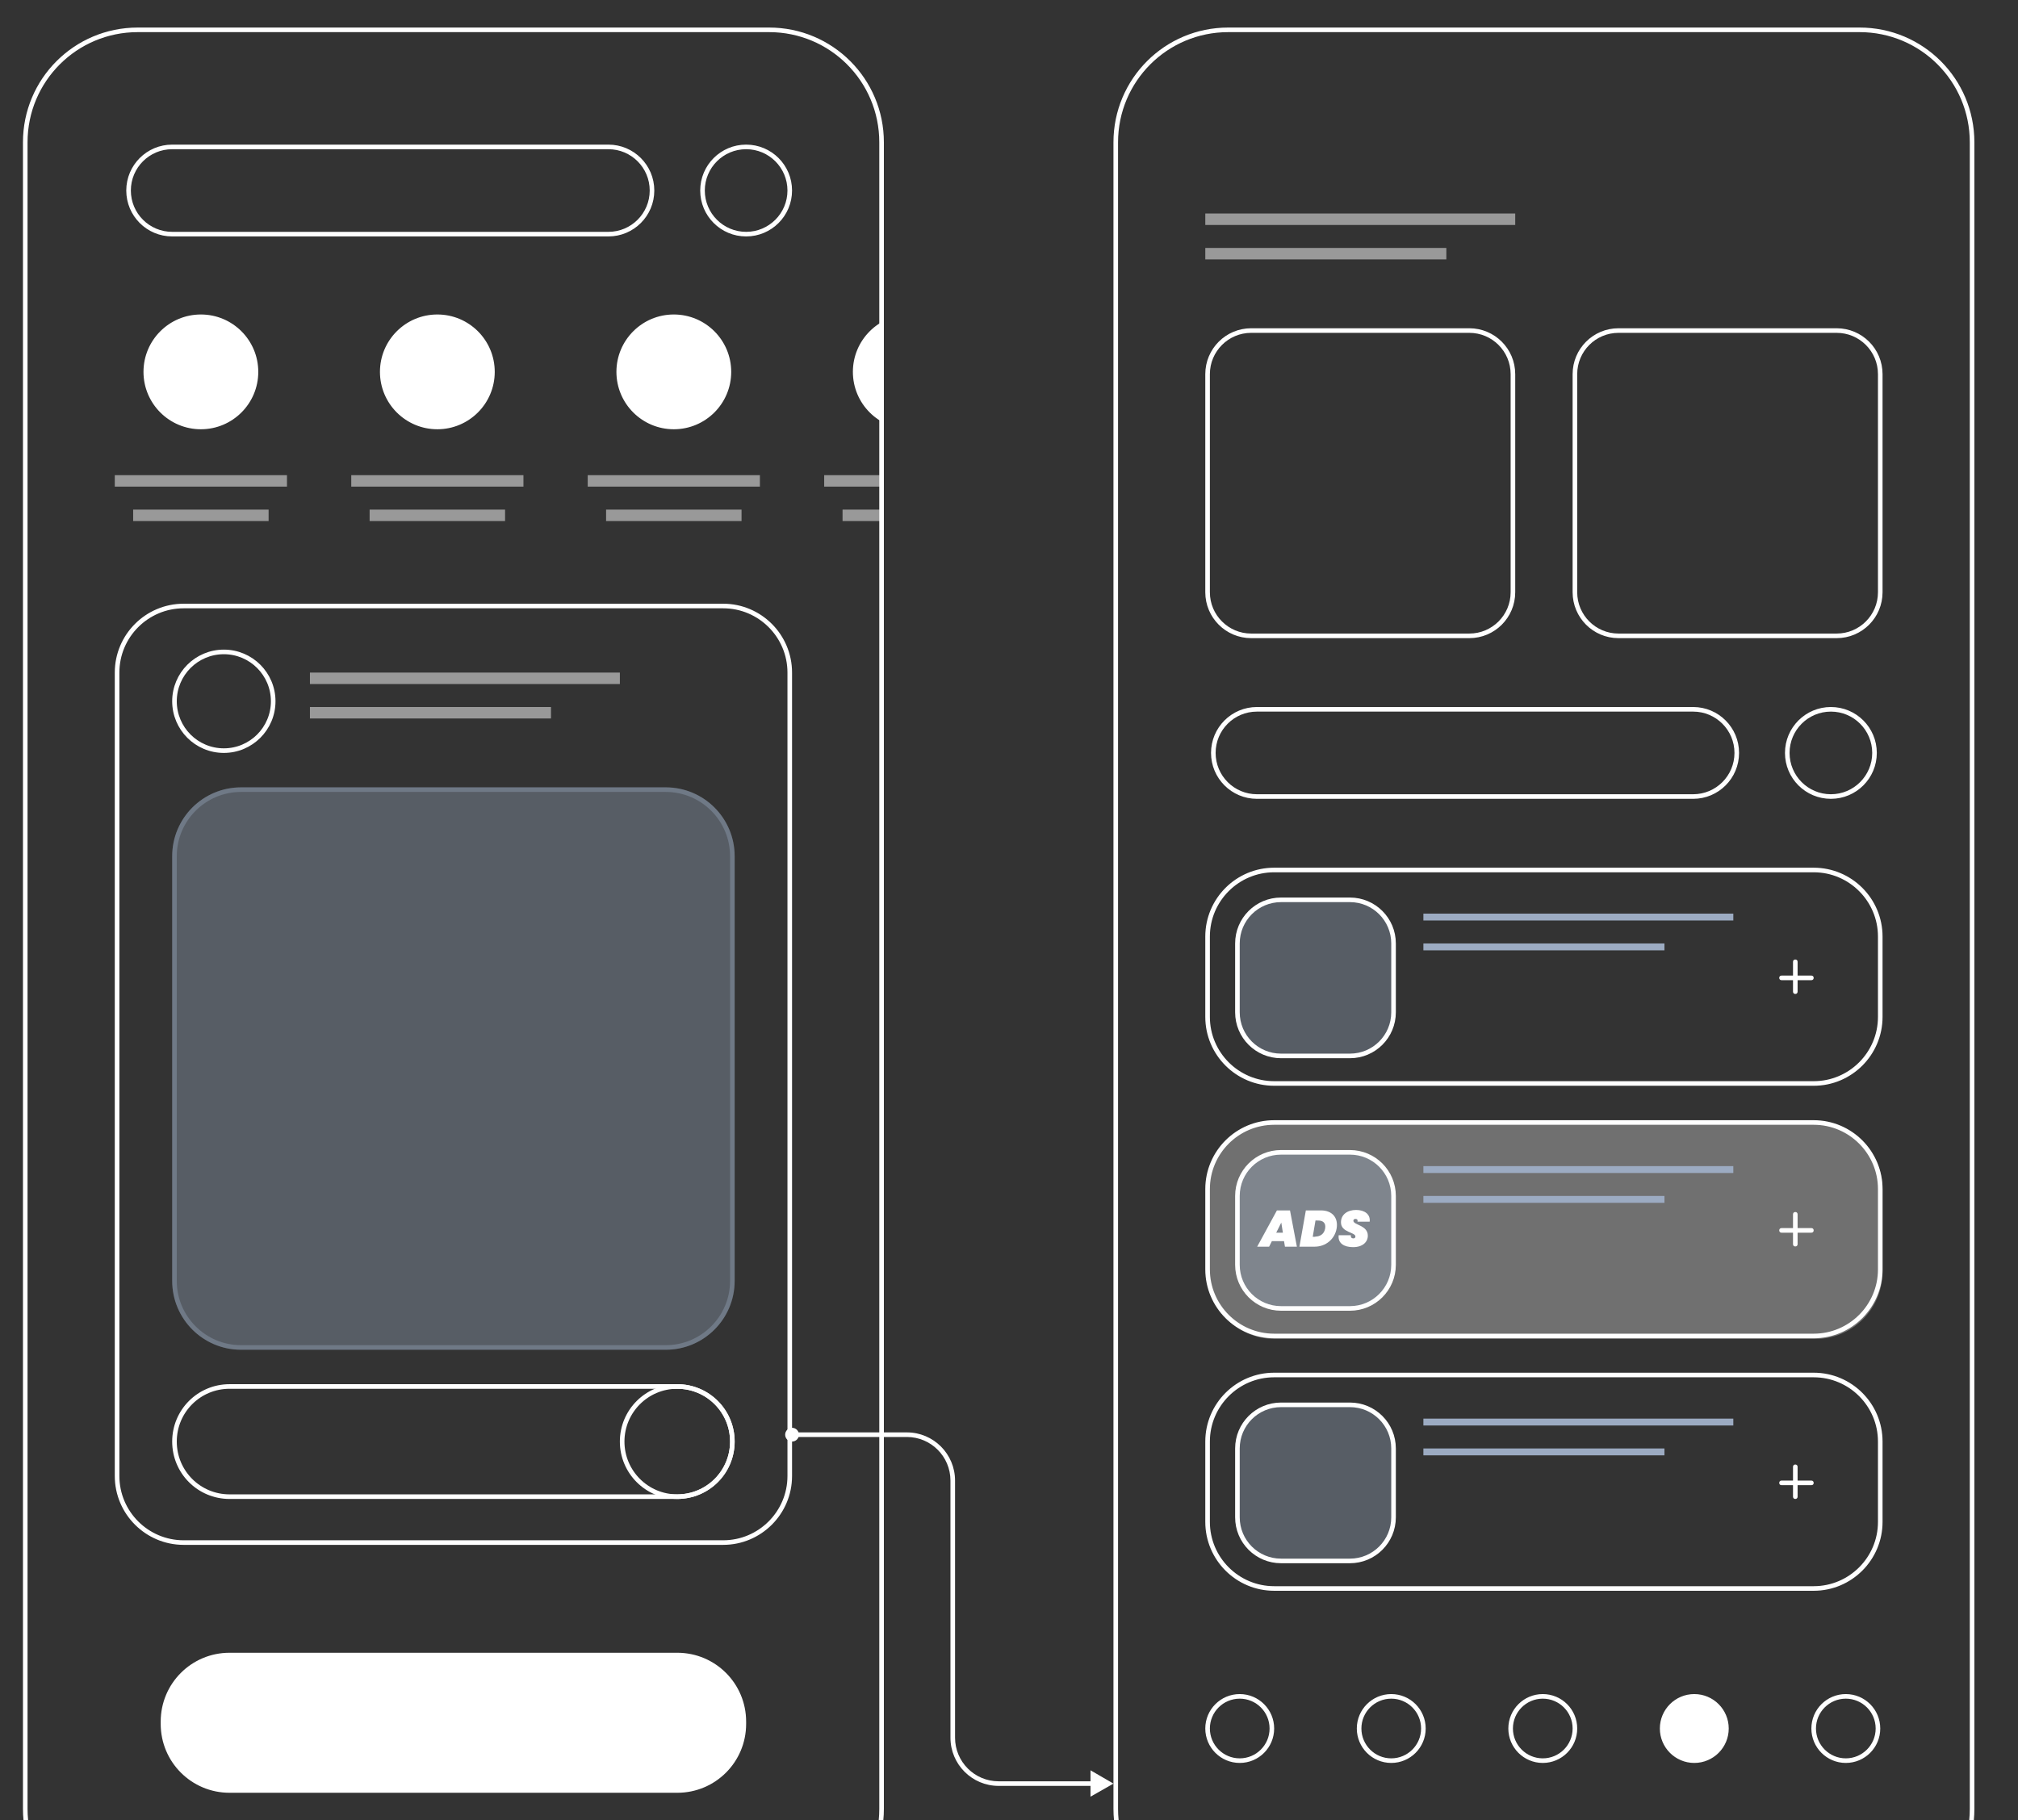 <svg xmlns="http://www.w3.org/2000/svg" xmlns:xlink="http://www.w3.org/1999/xlink" version="1.1" id="Calque_1" x="0px" y="0px" viewBox="0 0 879 793" style="enable-background:new 0 0 879 793;" xml:space="preserve"><rect x="0" y="0" width="879" height="793" fill="#333333" stroke="none"/> <style type="text/css"> .st0{opacity:0.3;fill:#FFFFFF;} .st1{clip-path:url(#SVGID_00000056416889649471146390000004509160100997989528_);} .st2{clip-path:url(#SVGID_00000078749509365822422120000017348876191462097034_);} .st3{fill:none;stroke:#FFFFFF;stroke-width:2;} .st4{fill:#FFFFFF;stroke:#FFFFFF;} .st5{clip-path:url(#SVGID_00000164486271780640162960000011324441621621503891_);} .st6{opacity:0.5;fill:#FFFFFF;enable-background:new ;} .st7{clip-path:url(#SVGID_00000129886668489753645810000012211764587658750655_);} .st8{clip-path:url(#SVGID_00000113313098742284632240000009154534547306730405_);} .st9{clip-path:url(#SVGID_00000091002047393200407970000001596963666202435719_);} .st10{fill:#9CABC2;} .st11{fill:#9CABC2;fill-opacity:0.35;stroke:#FFFFFF;stroke-width:2;} .st12{fill-rule:evenodd;clip-rule:evenodd;fill:#FFFFFF;} .st13{clip-path:url(#SVGID_00000165946653169677428730000001680730384727421598_);} .st14{fill:#FFFFFF;} .st15{fill:#9CABC2;fill-opacity:0.35;} .st16{fill:none;stroke:#9CABC2;stroke-width:2;stroke-opacity:0.35;} .st17{clip-path:url(#SVGID_00000064331006558406664510000005243749997598951823_);} .st18{fill:#FFFFFF;stroke:#FFFFFF;stroke-width:2;} .st19{clip-path:url(#SVGID_00000055681699098795398360000009426874502149269895_);} .st20{clip-path:url(#SVGID_00000152963554409159501940000016932056448044654476_);} .st21{clip-path:url(#SVGID_00000016756687468247620780000011611915854121143733_);} .st22{clip-path:url(#SVGID_00000049902754063791534430000002134566745239736511_);} .st23{clip-path:url(#SVGID_00000123401989872703699720000005634944371935674801_);} </style> <path class="st0" d="M790.8,583.3H555.2c-16.1,0-29.2-13.1-29.2-29.2v-35.9c0-16.1,13.1-29.2,29.2-29.2h235.6 c16.1,0,29.2,13.1,29.2,29.2v35.9C820,570.2,806.9,583.3,790.8,583.3z"></path> <g> <g> <defs> <rect id="SVGID_1_" width="879" height="793"></rect> </defs> <clipPath id="SVGID_00000141439576070025478600000008027895730421191576_"> <use xlink:href="#SVGID_1_" style="overflow:visible;"></use> </clipPath> <g style="clip-path:url(#SVGID_00000141439576070025478600000008027895730421191576_);"> <g> <g> <defs> <rect id="SVGID_00000145770068573974910300000013977947635466190490_" x="525" y="738" width="294" height="30"></rect> </defs> <clipPath id="SVGID_00000008851843803480532790000007497046364452867228_"> <use xlink:href="#SVGID_00000145770068573974910300000013977947635466190490_" style="overflow:visible;"></use> </clipPath> <g style="clip-path:url(#SVGID_00000008851843803480532790000007497046364452867228_);"> <circle class="st3" cx="540" cy="753" r="14"></circle> <circle class="st3" cx="606" cy="753" r="14"></circle> <circle class="st3" cx="672" cy="753" r="14"></circle> <circle class="st4" cx="738" cy="753" r="14.5"></circle> <circle class="st3" cx="804" cy="753" r="14"></circle> </g> </g> </g> <g> <g> <defs> <rect id="SVGID_00000162332442198123377520000009169973884005545374_" x="525" y="93" width="295" height="600"></rect> </defs> <clipPath id="SVGID_00000070082811418501708040000011188286085906418864_"> <use xlink:href="#SVGID_00000162332442198123377520000009169973884005545374_" style="overflow:visible;"></use> </clipPath> <g style="clip-path:url(#SVGID_00000070082811418501708040000011188286085906418864_);"> <rect x="525" y="93" class="st6" width="135" height="5"></rect> <rect x="525" y="108" class="st6" width="105" height="5"></rect> <g> <g> <defs> <rect id="SVGID_00000081646439729604568020000011545810558359197866_" x="525" y="143" width="295" height="135"></rect> </defs> <clipPath id="SVGID_00000101792933631060542650000002588087382614318758_"> <use xlink:href="#SVGID_00000081646439729604568020000011545810558359197866_" style="overflow:visible;"></use> </clipPath> <g style="clip-path:url(#SVGID_00000101792933631060542650000002588087382614318758_);"> <path class="st3" d="M545,144h95c10.5,0,19,8.5,19,19v95c0,10.5-8.5,19-19,19h-95c-10.5,0-19-8.5-19-19v-95 C526,152.5,534.5,144,545,144z"></path> <path class="st3" d="M705,144h95c10.5,0,19,8.5,19,19v95c0,10.5-8.5,19-19,19h-95c-10.5,0-19-8.5-19-19v-95 C686,152.5,694.5,144,705,144z"></path> </g> </g> </g> <g> <g> <defs> <rect id="SVGID_00000009567449434478525390000013237820023161218715_" x="527.5" y="308" width="290" height="40"></rect> </defs> <clipPath id="SVGID_00000008138528252800772670000014429680824059218864_"> <use xlink:href="#SVGID_00000009567449434478525390000013237820023161218715_" style="overflow:visible;"></use> </clipPath> <g style="clip-path:url(#SVGID_00000008138528252800772670000014429680824059218864_);"> <path class="st3" d="M547.5,309h190c10.5,0,19,8.5,19,19l0,0c0,10.5-8.5,19-19,19h-190c-10.5,0-19-8.5-19-19l0,0 C528.5,317.5,537,309,547.5,309z"></path> <circle class="st3" cx="797.5" cy="328" r="19"></circle> </g> </g> </g> <g> <g> <defs> <rect id="SVGID_00000021835849995576642990000018024132993026640025_" x="525" y="378" width="295" height="315"></rect> </defs> <clipPath id="SVGID_00000163753422439526988850000000194596781867359374_"> <use xlink:href="#SVGID_00000021835849995576642990000018024132993026640025_" style="overflow:visible;"></use> </clipPath> <g style="clip-path:url(#SVGID_00000163753422439526988850000000194596781867359374_);"> <path class="st3" d="M555,379h235c16,0,29,13,29,29v35c0,16-13,29-29,29H555c-16,0-29-13-29-29v-35 C526,392,539,379,555,379z"></path> <rect x="620" y="398" class="st10" width="135" height="3"></rect> <rect x="620" y="411" class="st10" width="105" height="3"></rect> <path class="st11" d="M558,392h30c10.5,0,19,8.5,19,19v30c0,10.5-8.5,19-19,19h-30c-10.5,0-19-8.5-19-19v-30 C539,400.5,547.5,392,558,392z"></path> <path class="st12" d="M781,432c0,0.6,0.4,1,1,1s1-0.4,1-1v-5h6c0.6,0,1-0.4,1-1s-0.4-1-1-1h-6v-6c0-0.6-0.4-1-1-1 s-1,0.4-1,1v6h-5c-0.6,0-1,0.4-1,1s0.4,1,1,1h5V432z"></path> <path class="st3" d="M555,489h235c16,0,29,13,29,29v35c0,16-13,29-29,29H555c-16,0-29-13-29-29v-35 C526,502,539,489,555,489z"></path> <rect x="620" y="508" class="st10" width="135" height="3"></rect> <rect x="620" y="521" class="st10" width="105" height="3"></rect> <path class="st11" d="M558,502h30c10.5,0,19,8.5,19,19v30c0,10.5-8.5,19-19,19h-30c-10.5,0-19-8.5-19-19v-30 C539,510.5,547.5,502,558,502z"></path> <path class="st12" d="M781,542c0,0.6,0.4,1,1,1s1-0.4,1-1v-5h6c0.6,0,1-0.4,1-1s-0.4-1-1-1h-6v-6c0-0.6-0.4-1-1-1 s-1,0.4-1,1v6h-5c-0.6,0-1,0.4-1,1s0.4,1,1,1h5V542z"></path> <path class="st3" d="M555,599h235c16,0,29,13,29,29v35c0,16-13,29-29,29H555c-16,0-29-13-29-29v-35 C526,612,539,599,555,599z"></path> <rect x="620" y="618" class="st10" width="135" height="3"></rect> <rect x="620" y="631" class="st10" width="105" height="3"></rect> <path class="st11" d="M558,612h30c10.5,0,19,8.5,19,19v30c0,10.5-8.5,19-19,19h-30c-10.5,0-19-8.5-19-19v-30 C539,620.5,547.5,612,558,612z"></path> <path class="st12" d="M781,652c0,0.6,0.4,1,1,1s1-0.4,1-1v-5h6c0.6,0,1-0.4,1-1s-0.4-1-1-1h-6v-6c0-0.6-0.4-1-1-1 s-1,0.4-1,1v6h-5c-0.6,0-1,0.4-1,1s0.4,1,1,1h5V652z"></path> </g> </g> </g> </g> </g> </g> <path class="st3" d="M535,13h275c27.1,0,49,21.9,49,49v726c0,27.1-21.9,49-49,49H535c-27.1,0-49-21.9-49-49V62 C486,34.9,507.9,13,535,13z"></path> <g> <g> <defs> <path id="SVGID_00000083800569989813136880000016875078982024782769_" d="M60,12h275c27.6,0,50,22.4,50,50v726 c0,27.6-22.4,50-50,50H60c-27.6,0-50-22.4-50-50V62C10,34.4,32.4,12,60,12z"></path> </defs> <clipPath id="SVGID_00000087376567003394508290000005855772176186906551_"> <use xlink:href="#SVGID_00000083800569989813136880000016875078982024782769_" style="overflow:visible;"></use> </clipPath> <g style="clip-path:url(#SVGID_00000087376567003394508290000005855772176186906551_);"> <path class="st14" d="M100,720h195c16.6,0,30,13.4,30,30v1c0,16.6-13.4,30-30,30H100c-16.6,0-30-13.4-30-30v-1 C70,733.4,83.4,720,100,720z"></path> <path class="st3" d="M80,264h235c16,0,29,13,29,29v350c0,16-13,29-29,29H80c-16,0-29-13-29-29V293C51,277,64,264,80,264z"></path> <path class="st3" d="M100,604h195c13.3,0,24,10.7,24,24l0,0c0,13.3-10.7,24-24,24H100c-13.3,0-24-10.7-24-24l0,0 C76,614.7,86.7,604,100,604z"></path> <circle class="st3" cx="295" cy="628" r="24"></circle> <path class="st15" d="M105,343h185c16.6,0,30,13.4,30,30v185c0,16.6-13.4,30-30,30H105c-16.6,0-30-13.4-30-30V373 C75,356.4,88.4,343,105,343z"></path> <path class="st16" d="M105,344h185c16,0,29,13,29,29v185c0,16-13,29-29,29H105c-16,0-29-13-29-29V373C76,357,89,344,105,344z"></path> <rect x="135" y="293" class="st6" width="135" height="5"></rect> <rect x="135" y="308" class="st6" width="105" height="5"></rect> <circle class="st3" cx="97.5" cy="305.5" r="21.5"></circle> <g> <g> <defs> <rect id="SVGID_00000101799217526952743500000009355187571099164045_" x="50" y="137" width="384" height="90"></rect> </defs> <clipPath id="SVGID_00000183954694373997149380000002514974352597353124_"> <use xlink:href="#SVGID_00000101799217526952743500000009355187571099164045_" style="overflow:visible;"></use> </clipPath> <g style="clip-path:url(#SVGID_00000183954694373997149380000002514974352597353124_);"> <circle class="st18" cx="87.5" cy="162" r="24"></circle> <g> <g> <defs> <rect id="SVGID_00000149374644905650084380000000285654391023325595_" x="50" y="207" width="75" height="20"></rect> </defs> <clipPath id="SVGID_00000134212539337589961950000015642092801391815310_"> <use xlink:href="#SVGID_00000149374644905650084380000000285654391023325595_" style="overflow:visible;"></use> </clipPath> <g style="clip-path:url(#SVGID_00000134212539337589961950000015642092801391815310_);"> <rect x="50" y="207" class="st6" width="75" height="5"></rect> <rect x="58" y="222" class="st6" width="59" height="5"></rect> </g> </g> </g> <circle class="st18" cx="190.5" cy="162" r="24"></circle> <g> <g> <defs> <rect id="SVGID_00000057843709203173015710000007964347879667921341_" x="153" y="207" width="75" height="20"></rect> </defs> <clipPath id="SVGID_00000088834461443630211880000001879356022771932077_"> <use xlink:href="#SVGID_00000057843709203173015710000007964347879667921341_" style="overflow:visible;"></use> </clipPath> <g style="clip-path:url(#SVGID_00000088834461443630211880000001879356022771932077_);"> <rect x="153" y="207" class="st6" width="75" height="5"></rect> <rect x="161" y="222" class="st6" width="59" height="5"></rect> </g> </g> </g> <circle class="st18" cx="293.5" cy="162" r="24"></circle> <g> <g> <defs> <rect id="SVGID_00000075875750917231811320000003793804006589934247_" x="256" y="207" width="75" height="20"></rect> </defs> <clipPath id="SVGID_00000171697376608545121200000010389874182052296336_"> <use xlink:href="#SVGID_00000075875750917231811320000003793804006589934247_" style="overflow:visible;"></use> </clipPath> <g style="clip-path:url(#SVGID_00000171697376608545121200000010389874182052296336_);"> <rect x="256" y="207" class="st6" width="75" height="5"></rect> <rect x="264" y="222" class="st6" width="59" height="5"></rect> </g> </g> </g> <circle class="st18" cx="396.5" cy="162" r="24"></circle> <g> <g> <defs> <rect id="SVGID_00000037688218655182511800000000367730166325287072_" x="359" y="207" width="75" height="20"></rect> </defs> <clipPath id="SVGID_00000071532890871872473010000016469416758968318894_"> <use xlink:href="#SVGID_00000037688218655182511800000000367730166325287072_" style="overflow:visible;"></use> </clipPath> <g style="clip-path:url(#SVGID_00000071532890871872473010000016469416758968318894_);"> <rect x="359" y="207" class="st6" width="75" height="5"></rect> <rect x="367" y="222" class="st6" width="59" height="5"></rect> </g> </g> </g> </g> </g> </g> <g> <g> <defs> <rect id="SVGID_00000019663276789036659250000004160727875072825522_" x="55" y="63" width="290" height="40"></rect> </defs> <clipPath id="SVGID_00000036953699040571871850000005190950772806830211_"> <use xlink:href="#SVGID_00000019663276789036659250000004160727875072825522_" style="overflow:visible;"></use> </clipPath> <g style="clip-path:url(#SVGID_00000036953699040571871850000005190950772806830211_);"> <path class="st3" d="M75,64h190c10.5,0,19,8.5,19,19l0,0c0,10.5-8.5,19-19,19H75c-10.5,0-19-8.5-19-19l0,0 C56,72.5,64.5,64,75,64z"></path> <circle class="st3" cx="325" cy="83" r="19"></circle> </g> </g> </g> </g> </g> </g> <path class="st3" d="M60,13h275c27.1,0,49,21.9,49,49v726c0,27.1-21.9,49-49,49H60c-27.1,0-49-21.9-49-49V62 C11,34.9,32.9,13,60,13z"></path> <circle class="st14" cx="345" cy="625" r="3"></circle> <path class="st14" d="M485,777l-10-5.8v11.5L485,777z M345,626h50v-2h-50V626z M414,645v112h2V645H414z M435,778h41v-2h-41V778z M414,757c0,11.6,9.4,21,21,21v-2c-10.5,0-19-8.5-19-19H414z M395,626c10.5,0,19,8.5,19,19h2c0-11.6-9.4-21-21-21V626z"></path> </g> </g> </g> <g> <path class="st14" d="M559.3,540.7h-5.3l-1.2,2.4h-5.2l8.6-15.8h5.7l3,15.8h-5.2L559.3,540.7z M558.1,532.6l-2.2,4.4h2.9 L558.1,532.6z"></path> <path class="st14" d="M582.2,535.2c-0.8,4.5-4.6,7.9-9.6,7.9H566l2.8-15.8h6.6C580.4,527.3,583,530.6,582.2,535.2z M572.9,538.7 c2.2,0,3.9-1.2,4.3-3.5c0.4-2.3-0.8-3.5-3-3.5H573l-1.2,7.1H572.9z"></path> <path class="st14" d="M589.4,543.3c-4,0-6.7-1.7-6.3-5.2h5.3c-0.1,0.9,0.3,1.4,1.1,1.4c0.5,0,0.9-0.3,0.9-0.8c0-2-6.3-1.7-6.3-6.2 c0-3.4,2.8-5.4,6.6-5.4c3.7,0,6.3,1.9,5.9,5.1h-5.3c0.2-0.8-0.2-1.2-0.9-1.2c-0.5,0-0.9,0.3-0.9,0.8c0,1.9,6.3,1.9,6.3,6.5 C595.8,541.1,593.5,543.3,589.4,543.3z"></path> </g> </svg>